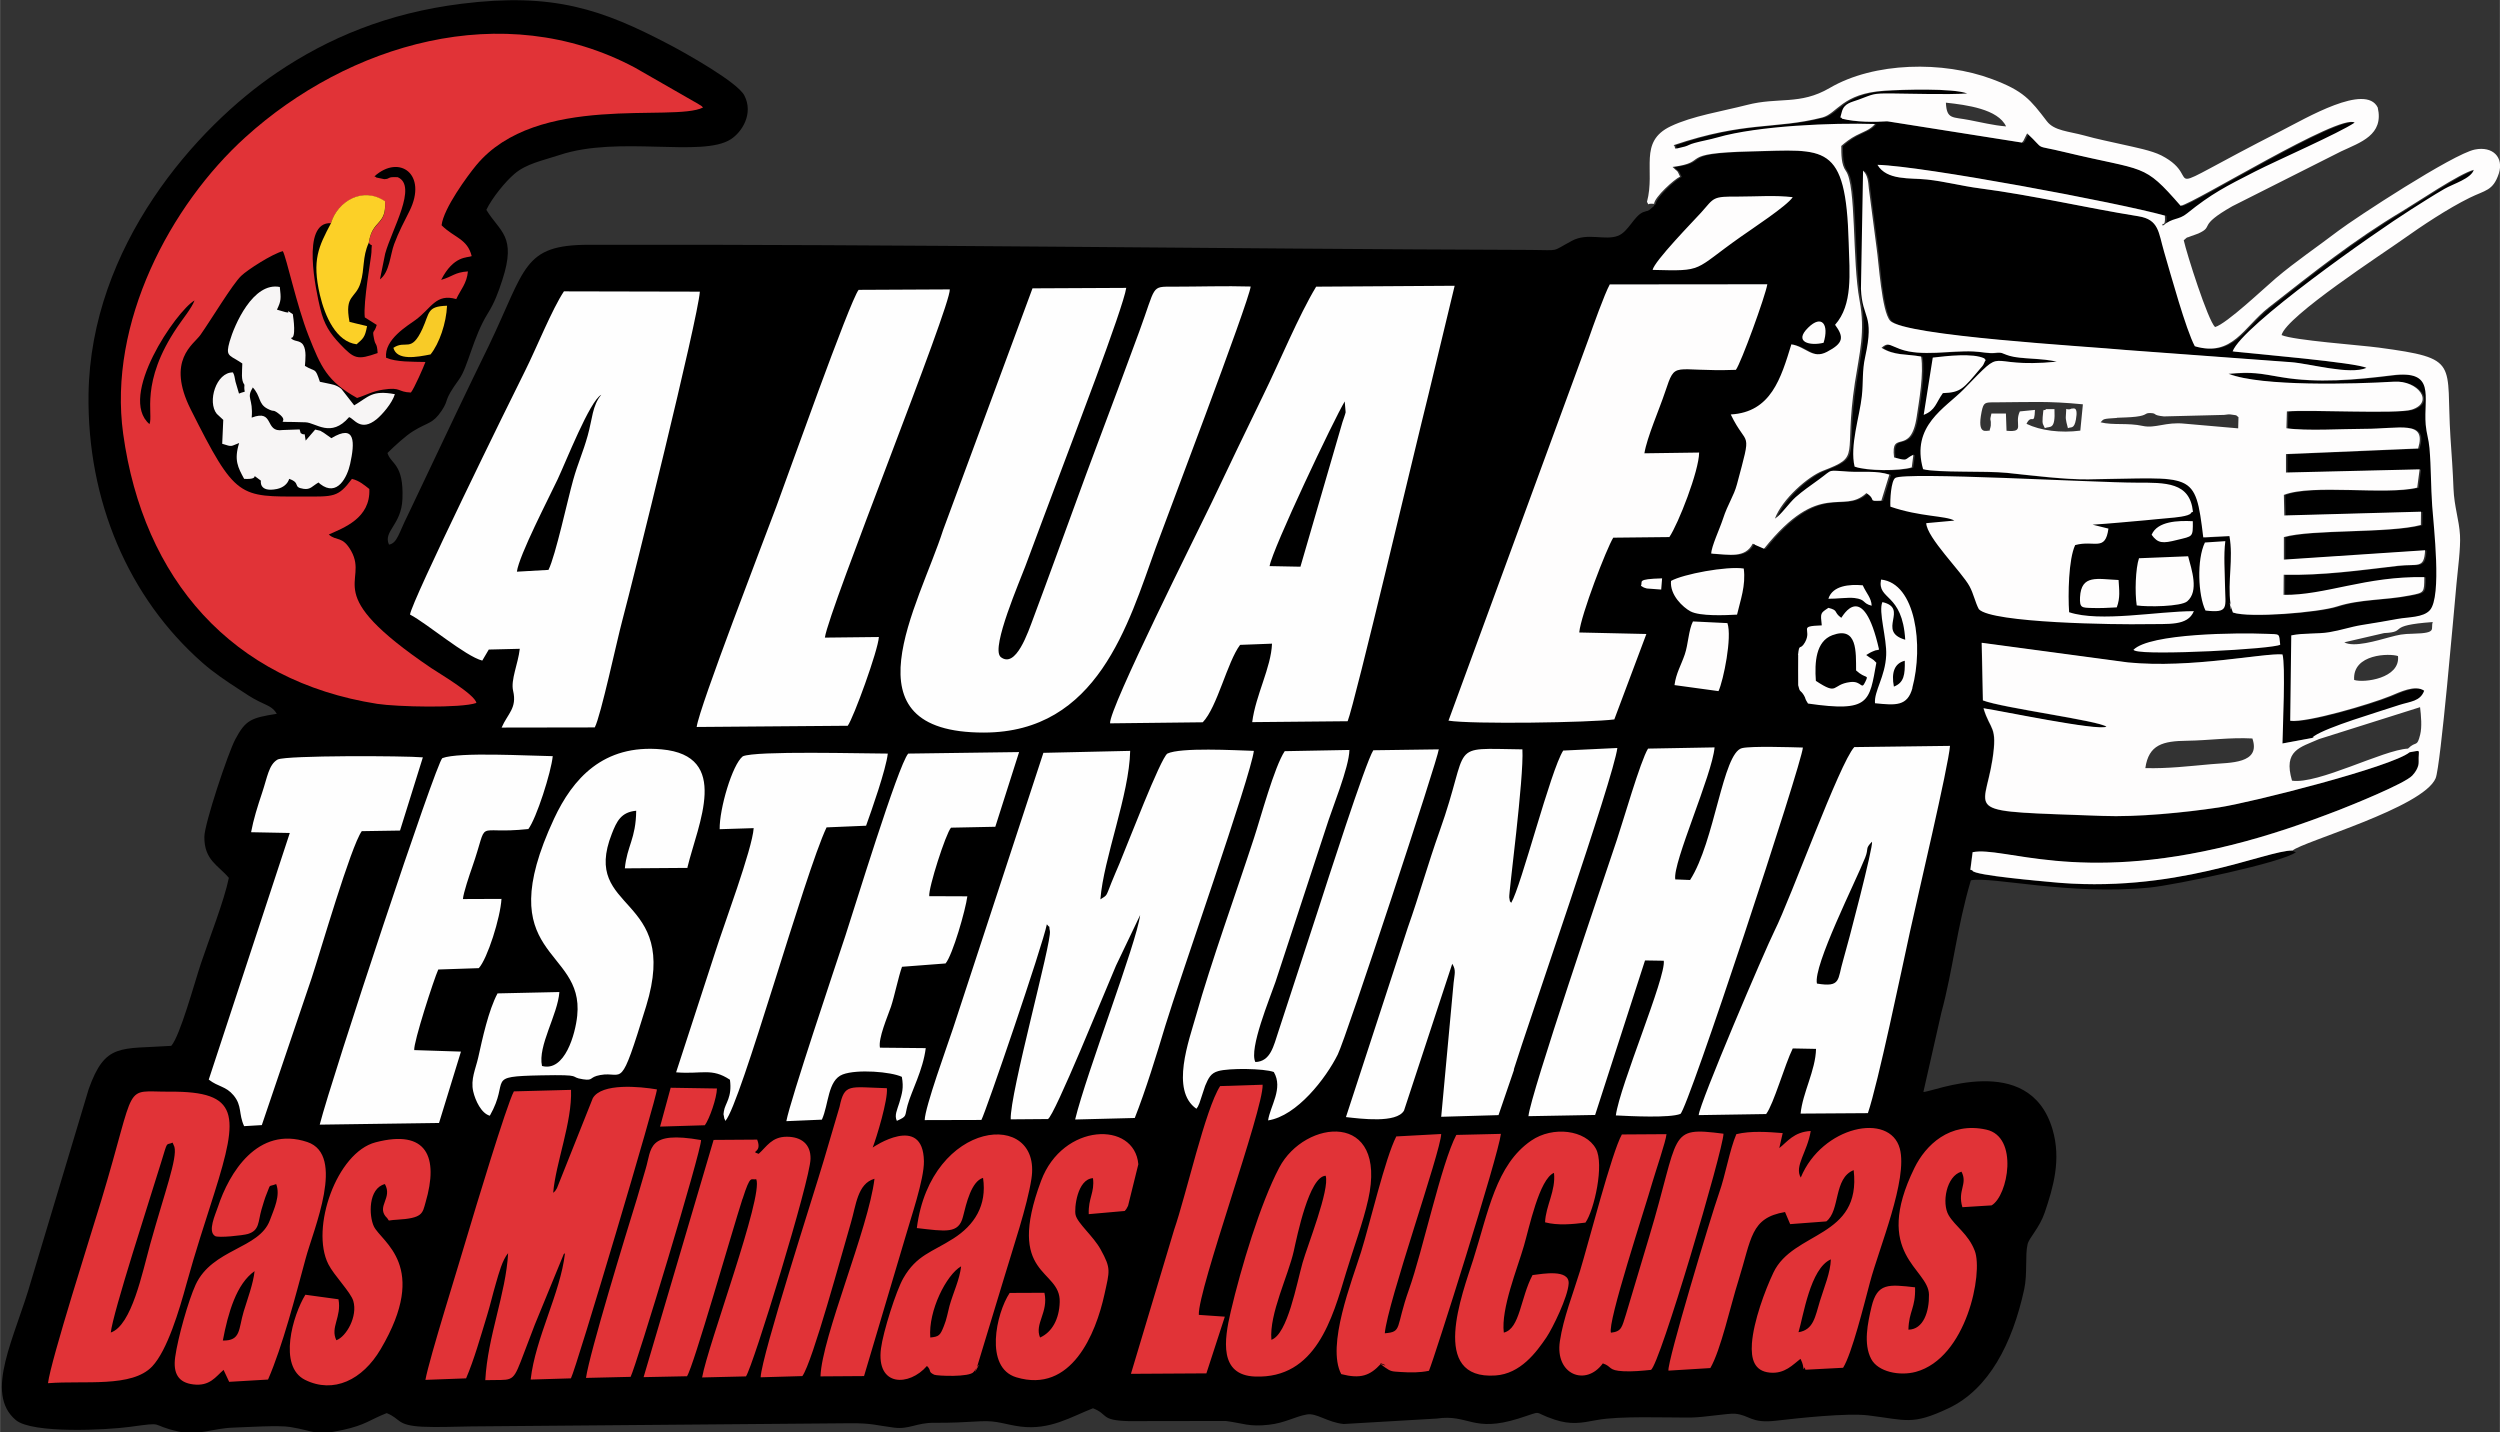 <?xml version="1.0" encoding="UTF-8"?>
<!DOCTYPE svg PUBLIC "-//W3C//DTD SVG 1.1//EN" "http://www.w3.org/Graphics/SVG/1.1/DTD/svg11.dtd">
<!-- Creator: CorelDRAW -->
<svg xmlns="http://www.w3.org/2000/svg" xml:space="preserve" width="66.107mm" height="37.879mm" version="1.1" style="shape-rendering:geometricPrecision; text-rendering:geometricPrecision; image-rendering:optimizeQuality; fill-rule:evenodd; clip-rule:evenodd"
viewBox="0 0 165.33 94.74"
 xmlns:xlink="http://www.w3.org/1999/xlink"
 xmlns:xodm="http://www.corel.com/coreldraw/odm/2003">
 <rect x="0" y="0" width="165.33" height="94.74" fill="#333333" stroke="none"/>
 <defs>
  <style type="text/css">
   <![CDATA[
    .fil0 {fill:black}
    .fil2 {fill:#E13337}
    .fil4 {fill:#F7F5F5}
    .fil6 {fill:#F8CB27}
    .fil5 {fill:#FCD027}
    .fil1 {fill:#FEFDFD}
    .fil3 {fill:#FEFEFE}
   ]]>
  </style>
 </defs>
 <g id="Camada_x0020_1">
  <g id="_2051129843984">
   <path class="fil0" d="M151.73 56.33l-0.13 -0.07c-1.75,-0.04 -7.81,2.93 -16.13,2.07 -0.27,-0.03 -4.89,-0.42 -5.03,-0.73 -0.03,-0.06 -0.09,-0.04 -0.15,-0.07l0.15 -1.16c2.03,-0.41 6.87,2.08 17.09,-0.47 2.58,-0.65 4.97,-1.49 7.14,-2.32 0.77,-0.3 4.35,-1.74 4.85,-2.28 0.19,-0.21 0.43,-0.56 0.42,-0.89 -0.03,-0.89 0.23,-0.78 -0.6,-0.65 -1.14,0.95 -10.38,3.3 -12.62,3.65 -2.26,0.35 -5.39,0.65 -7.7,0.56 -9.51,-0.35 -7.84,-0.06 -7.27,-3.72 0.35,-2.27 -0.14,-1.9 -0.59,-3.4 1.21,0.18 7.55,1.51 8.13,1.22 -0.48,-0.4 -6.89,-1.24 -8.17,-1.74l-0.08 -3.81 9.68 1.3c4.18,0.41 8.94,-0.63 10.21,-0.53 0.21,0.65 0.02,4.86 -0,5.89l2.1 -0.39c0.04,-0.03 0.09,-0.07 0.11,-0.09 0.92,-0.61 4.08,-1.54 5.64,-2.06 0.72,-0.24 1.39,-0.23 1.64,-0.94 -0.6,-0.41 -1.62,0.1 -2.24,0.35 -1.34,0.54 -5.48,1.77 -6.62,1.64l0.07 -5.65c0.81,-0.17 1.73,-0.08 2.51,-0.21 0.83,-0.14 1.38,-0.35 2.18,-0.48 0.86,-0.14 1.56,-0.26 2.35,-0.4 0.7,-0.13 1.69,-0.07 2.13,-0.58 0.81,-0.91 0.25,-5.57 0.15,-6.89 -0.09,-1.26 -0.07,-2.58 -0.18,-3.83 -0.05,-0.59 -0.2,-0.96 -0.25,-1.55 -0.15,-1.86 0.7,-3.63 -2.22,-3.26 -2.43,0.31 -4.94,0.54 -7.35,0.12 -1.46,-0.25 -1.88,-0.36 -3.47,-0.22 2.14,0.85 8.3,0.68 10.96,0.52 1.55,-0.09 2.68,1.36 1.16,1.85 -0.95,0.3 -6.88,-0.02 -8.26,0.12l-0.03 1.11c1.29,0.2 3.73,0.05 5.15,0.04 2.36,-0.01 4.15,-0.61 3.56,1.3l-8.74 0.37 0 1.22 8.84 -0.21 -0.16 1.21c-2.11,0.51 -6.96,-0.25 -8.82,0.48l0.03 1.36 9.04 -0.25 -0.01 0.88c-2.11,0.56 -7.21,0.27 -9.06,0.8l0 1.49 9.34 -0.62c-0.06,1.26 -0.46,0.88 -1.8,1.03 -2.55,0.29 -4.97,0.64 -7.55,0.59l-0.01 1.33c2.76,0.05 5.44,-1.24 9.31,-1.17 -0.01,1.04 0.01,1.02 -0.97,1.21 -1.67,0.32 -3.27,0.23 -4.81,0.73 -1.23,0.4 -5.81,0.77 -6.88,0.4l-0.1 -0.28c-0.27,-1.15 0.09,0.87 -0.06,-0.3 -0.19,-1.48 0.2,-2.98 -0.07,-4.48l-1.73 0.09c-0.55,-4.47 -0.61,-3.93 -7.62,-3.84 -1.52,0.02 -3.77,-0.25 -5.38,-0.43 -1.34,-0.14 -4.59,-0 -5.53,-0.24 -0.81,-2.88 1.48,-4.04 2.67,-5.27 3,-3.09 1.13,-1.36 6.17,-1.84 -0.94,-0.24 -2.38,-0.17 -3.1,-0.38 -0.58,-0.17 -0.46,-0.26 -0.99,-0.2 -0.41,0.05 -0.84,-0.07 -1.44,-0.1 -1.48,-0.07 -3.45,0.36 -4.85,-0.16 -0.75,-0.28 -0.79,-0.45 -1.21,-0.08 0.83,0.52 1.64,0.39 2.62,0.58 0.18,1.13 -0.13,2.91 -0.29,3.97 -0.4,2.69 -1.75,0.78 -1.5,2.7 0.99,0.28 0.64,0.12 1.28,-0.18l-0.11 0.84c-0.81,0.25 -2.97,0.25 -3.78,-0.05 -0.33,-1.38 0.34,-3.33 0.48,-4.67 0.1,-0.92 0.01,-1.65 0.22,-2.59 0.64,-2.88 -0.2,-2.47 -0.28,-4.5l0.14 -7.82c0.31,0.31 0.33,0.72 0.38,1.17l0.51 3.91c0.15,0.99 0.33,4.24 0.9,4.85 0.94,1.02 13.01,1.7 15.65,1.94l10.85 0.8c1.25,0.09 3.88,0.87 5,0.38 -0.62,-0.36 -7.47,-0.94 -8.85,-1.09 0.62,-1.7 9.39,-7.87 11.81,-9.39 0.78,-0.49 1.36,-0.88 2.2,-1.36 0.57,-0.33 1.77,-0.68 1.94,-1.26 -0.95,0.25 -3.75,2.15 -4.72,2.73 -3.22,1.92 -5.91,4.07 -8.85,6.38 -1.66,1.3 -2.38,3.28 -4.88,2.56 -0.58,-1.1 -1.58,-4.74 -2.02,-6.24 -0.38,-1.3 -0.33,-2.14 -1.71,-2.36 -3.61,-0.58 -6.87,-1.37 -10.52,-1.85 -1.16,-0.15 -2.27,-0.45 -3.46,-0.58 -1.12,-0.12 -2.65,0.08 -3.27,-0.97 2.97,0.08 15.93,2.5 19.01,3.36 0.07,0.91 -0.24,0.32 -0.14,0.67 0.68,-0.56 1.03,-0.35 1.61,-0.82 1.62,-1.3 2.57,-1.78 4.5,-2.77 1.43,-0.73 5.57,-2.54 6.58,-3.23 -0.95,-0.66 -10.63,5.35 -11.51,5.5 -2.5,-2.87 -2.27,-2.25 -7.71,-3.56 -2.14,-0.51 -1.15,-0.03 -2.44,-1.23l-0.15 0.3c-0.15,0.27 -0.03,0.1 -0.19,0.31l-8.92 -1.41c-0.83,0.06 -2.07,0.06 -2.98,-0.17 -0.07,-0.21 -0.19,0.17 -0.01,-0.47 0.16,-0.56 0.61,-0.6 1.1,-0.79 1,-0.37 0.9,-0.42 2.18,-0.41 1.46,0.01 3.62,0.1 5.01,0 -0.96,-0.36 -4.25,-0.26 -5.48,-0.18 -2.81,0.19 -3.11,1.52 -4.11,1.77 -3.15,0.8 -5.07,0.22 -9.83,1.83 0.24,0.19 -0.24,0.35 0.75,0.09 0.22,-0.06 0.3,-0.14 0.65,-0.24 0.51,-0.14 0.97,-0.21 1.49,-0.36 2.7,-0.78 7.64,-0.97 10.43,-0.89 -0.32,0.38 -0.79,0.52 -1.25,0.76 -0.37,0.19 -0.72,0.46 -0.98,0.69 0,0.54 -0,1.23 0.3,1.65 0.7,0.96 0.41,5.91 0.91,8.57 0.39,2.08 -0.01,3.48 -0.31,5.44 -0.77,5 0.47,4.82 -2.13,5.83 -0.96,0.37 -2.68,1.86 -3.16,3.16 0.38,-0.23 0.93,-1.04 1.37,-1.42 0.49,-0.43 0.92,-0.73 1.54,-1.17 0.99,-0.72 0.5,-0.6 1.97,-0.52 0.91,0.05 1.84,-0.09 2.69,0.2l-0.53 1.72c-0.98,0.06 -0.27,-0.02 -0.99,-0.5 -1.59,1.48 -3.04,-0.97 -6.77,3.68l-0.6 -0.26c-0.03,-0.07 -0.1,-0.05 -0.15,-0.07 -0.5,0.97 -1.53,0.73 -2.74,0.65 -0.01,-0.45 0.57,-1.66 0.77,-2.28 0.34,-1.05 0.72,-1.51 0.93,-2.3 1.01,-3.82 0.7,-2.31 -0.41,-4.62 2.67,-0.15 3.32,-2.4 4.01,-4.64 1,0.17 1.39,1 2.35,0.5 1.09,-0.57 1.15,-0.96 0.54,-1.79 1.19,-1.33 0.96,-3.38 0.9,-5.42 -0.18,-6.68 -1.58,-6.16 -6.44,-6.05 -5.09,0.12 -2.64,0.69 -5.21,1.03 0.36,0.37 0.26,0.11 0.5,0.64 -0.37,0.16 -1.69,1.36 -1.72,1.8 -0.05,0.05 -0.1,0.05 -0.13,0.14l-0.27 0.23c-0.29,0.17 0.08,-0.02 -0.45,0.17 -0.59,0.26 -0.95,1.27 -1.63,1.55 -0.87,0.35 -2.02,-0.23 -3.07,0.34 -1.42,0.76 -0.72,0.61 -2.73,0.6 -20.8,-0.07 -41.49,-0.38 -62.3,-0.34 -4.35,0.01 -4.13,1.52 -6.59,6.66 -0.71,1.47 -1.44,2.94 -2.15,4.45l-3.21 6.76c-0.6,1.19 -0.7,1.87 -1.25,1.96 -0.4,-0.89 0.82,-1.29 0.89,-3.01 0.1,-2.36 -0.77,-2.3 -0.99,-3.05 0.48,-0.47 1.2,-1.14 1.71,-1.45 0.95,-0.59 1.28,-0.46 1.87,-1.34 0.55,-0.83 0.05,-0.55 1.15,-2.07 0.59,-0.8 0.93,-2.8 1.9,-4.36 0.45,-0.72 0.69,-1.37 0.97,-2.23 0.95,-2.92 -0.17,-3.16 -1.06,-4.63 0.39,-0.81 1.26,-1.87 1.86,-2.38 0.78,-0.67 1.83,-0.87 2.99,-1.25 3.91,-1.3 9.43,0.19 11.32,-1.04 0.73,-0.47 1.52,-1.69 0.89,-2.9 -0.46,-0.88 -3.86,-2.78 -4.94,-3.35 -4.45,-2.34 -7.69,-3.47 -13.76,-2.71 -4.89,0.61 -8.81,2.26 -12.19,4.54 -5.37,3.62 -12.34,11.5 -12.48,21.28 -0.1,7.05 2.65,13.47 7.53,17.76 0.72,0.64 1.57,1.21 2.45,1.78 0.41,0.27 0.79,0.53 1.27,0.77 0.57,0.29 0.93,0.36 1.2,0.83 -1.71,0.27 -2.06,0.41 -2.74,1.68 -0.47,0.87 -2.05,5.6 -2.05,6.46 -0.01,1.55 0.93,1.88 1.62,2.71 -0.3,1.49 -1.32,4.08 -1.85,5.67 -0.42,1.26 -1.38,4.8 -1.96,5.44 -3.38,0.23 -4.36,-0.22 -5.46,2.86l-3.8 12.66c-1.06,3.75 -3.15,7.43 -1.02,9.23 1.08,0.91 6.01,0.66 7.54,0.45 2.48,-0.34 1.18,-0.15 3.22,0.31 1.3,0.29 2.23,-0.21 3.6,-0.26 0.94,-0.03 3.03,-0.17 3.8,-0.04 1.64,0.27 1.6,0.6 3.44,0.2 1.56,-0.34 1.8,-0.68 2.93,-1.12 0.95,0.38 0.63,0.81 2.36,0.9 1.03,0.05 2.18,-0.01 3.22,-0.02l25.05 -0.21c1.47,-0.01 1.74,0.14 2.92,0.29 1,0.13 1.5,-0.33 2.66,-0.32 1.11,0.01 2,-0.04 3.07,-0.1 1.11,-0.06 1.62,0.22 2.64,0.35 1.96,0.25 3.37,-0.66 4.79,-1.21 1.04,0.4 0.45,0.8 2.36,0.85l6.42 -0.01c1.16,0.15 1.53,0.4 2.85,0.25 1.08,-0.12 1.72,-0.54 2.51,-0.68 0.64,-0.12 1.36,0.52 2.44,0.63l6.16 -0.36c2.11,-0.31 2.37,0.95 5.4,-0 1.78,-0.56 0.81,-0.45 2.39,0.07 1.06,0.35 1.74,0.23 2.78,0.03 1.55,-0.29 4.55,-0.15 6.3,-0.17 0.8,-0.01 2.45,-0.29 2.85,-0.25 0.99,0.09 1.04,0.66 2.73,0.46 1.46,-0.17 4.67,-0.52 6.08,-0.35 2.54,0.31 2.89,0.67 5.31,-0.47 2.67,-1.26 4.23,-4.28 5.01,-7.88 0.22,-1.02 0.05,-2.25 0.22,-2.96 0.1,-0.45 0.78,-1.06 1.14,-2.12 0.56,-1.66 1.1,-3.49 0.51,-5.49 -1.54,-5.21 -7.97,-2.44 -8.54,-2.47l1.19 -5.25c0.78,-2.89 1.01,-5.56 1.95,-8.75 1.44,-0.26 6.49,1.01 11.84,0.48 1.68,-0.17 8.81,-1.66 9.66,-2.34z"/>
   <path class="fil1" d="M155.69 44.97c-0.12,-1.74 2.36,-1.77 2.9,-1.58 0.16,1.48 -2.25,1.79 -2.9,1.58zm-18.93 -16.65c0.2,-0.11 0.41,0.09 0.53,-0.58 0.17,-0.96 -0.23,-0.68 -0.28,-0.72 -0.47,0.22 -0.32,-0.34 -0.39,0.54 -0.02,0.19 0.1,0.61 0.14,0.76zm-26.9 10.68l0.06 -0.75c-1.75,0.05 -1.25,0.21 -1.4,0.49 0.17,0.1 0.11,0.1 0.39,0.18l0.94 0.07zm25.38 -10.69c0.34,-0.14 0.7,0.16 0.63,-1.25l-0.56 -0c-0.15,0.22 -0.16,-0.27 -0.22,0.53 -0.04,0.51 0.04,0.46 0.14,0.72zm-14.64 -5.64c0.38,-1.22 -0.12,-1.89 -1.02,-1 -0.99,0.97 0.14,1.22 1.02,1zm0.32 16.93c0.52,0.01 1.27,-0.1 1.72,-0.05 0.79,0.1 0.5,0.35 1.14,0.51 -0.02,-0.52 -0.34,-0.8 -0.59,-1.35 -0.89,-0.08 -1.99,0.02 -2.27,0.88zm21.37 -4.24c0.42,0.59 0.74,0.59 1.69,0.35 1.05,-0.26 1.05,-0.16 1.04,-1.24 -0.98,-0.05 -2.34,0 -2.72,0.89zm-2.17 3c-1.42,-0.06 -2.48,-0.39 -2.56,1.14 -0.03,0.71 0.11,0.69 0.79,0.71 0.48,0.02 1.15,-0.01 1.64,-0.04 0.24,-0.64 0.16,-1.13 0.12,-1.81zm5.7 -2.48c-0.55,1.13 -0.45,3.51 0.04,4.5 1.58,0.18 1.31,-0.2 1.29,-1.63 -0.01,-0.93 -0.1,-2.02 0.02,-2.96l-1.35 0.09zm-18.6 -8.44c0.79,-0.31 0.8,-0.79 1.27,-1.44 1.2,-0.04 1.36,-0.3 2.47,-1.62 0.11,-0.13 0.19,-0.19 0.26,-0.37 0.15,-0.37 0.15,-0.07 0.01,-0.31 -0.76,-0.36 -2.46,-0.16 -3.41,-0.05l-0.6 3.79zm13.87 15.54c0.03,0.03 0.09,0.05 0.12,0.06 0.89,0.32 9.11,-0.11 9.59,-0.4 -0.08,-0.79 0.01,-0.68 -0.89,-0.72 -1.88,-0.08 -7.75,-0.04 -8.82,1.06zm0.22 -2.94c0.71,0.11 2.93,0.08 3.34,-0.27 0.79,-0.67 0.29,-2.1 0.06,-2.98l-3.25 0.13c-0.23,0.68 -0.28,2.26 -0.15,3.12zm-26.43 0.6c0.21,-0.92 0.59,-1.91 0.44,-3.04 -1.14,-0.17 -4.01,0.37 -4.81,0.82 -0.09,0.94 0.8,1.75 1.28,2.01 0.63,0.34 2.32,0.26 3.08,0.22zm-1.23 5.07c0.33,-0.71 0.91,-3.58 0.59,-4.5l-2.28 -0.11c-0.29,0.57 -0.31,1.51 -0.54,2.18 -0.24,0.71 -0.58,1.25 -0.68,2.03l2.92 0.4zm11.6 -0.3c-0.18,-0.93 0.04,-1.54 0.72,-1.71 0.02,0.92 -0.05,1.45 -0.72,1.71zm1.22 0.08c0.75,-2.78 0.23,-6.92 -2.07,-7.16 -0.26,1.39 1.41,0.84 1.6,3.98 -1.93,-0.56 0.29,-2.07 -1.51,-2.49 -0.28,0.62 0.3,2.39 0.25,3.51 -0.06,1.42 -0.81,2.38 -0.74,3.18 1.38,0.14 2.15,0.21 2.48,-1.02zm-3.72 -1.15c0.65,0.6 0.86,0.23 0.61,0.75 -0.28,0.6 -0.21,-0.08 -1,0.02 -1.27,0.16 -0.74,0.93 -2.27,-0.08 -0.09,-1.24 0,-2.61 1.09,-3.02 1.67,-0.62 1.56,1.13 1.57,2.32zm-3.83 -1.02c-0.01,0.1 -0,1.97 0,2 0.12,0.52 0.13,0.27 0.37,0.65 0.17,0.28 0.02,0.16 0.28,0.56 4.1,0.59 4.05,-0.11 4.52,-2.7 -0.29,-0.32 -0.29,-0.21 -0.67,-0.51l0.25 -0.15c0.04,-0.02 0.09,-0.05 0.12,-0.06 0.04,-0.02 0.09,-0.04 0.12,-0.05 0.24,-0.1 0.11,-0.02 0.36,-0.1 -1.07,-4.76 -2.43,-2.15 -2.5,-2.1 -0.54,-0.39 -0.15,-0.48 -0.85,-0.66 -0.54,0.36 -0.53,0.33 -0.44,1.16 -1.63,0.06 -0.61,0.22 -1.11,1.12 -0.34,0.59 -0.37,-0.01 -0.46,0.84zm-9.63 -25.47c3.46,0.09 2.64,0.06 5.82,-2.18 0.73,-0.52 3.07,-2.05 3.45,-2.63 -1.17,-0.14 -2.38,-0.04 -3.55,-0.04 -1.8,-0.01 -1.61,0.05 -2.52,1.07 -0.45,0.5 -3.11,3.22 -3.2,3.79zm34.17 16.41c0.29,-0.02 1.35,-0.11 1.44,-0.33 0.02,-0.06 0.09,-0.05 0.13,-0.08 -0.2,-1.97 -1.78,-1.93 -3.78,-1.93 -2.65,0 -15.31,-0.73 -15.91,-0.31 -0.28,0.2 -0.35,1.46 -0.32,1.9 1.97,0.68 3.66,0.59 4.23,0.92l-1.86 0.17c0.03,0.95 2.35,3.23 2.86,4.17 0.27,0.49 0.38,1.08 0.62,1.52 0.84,0.92 9.13,1.03 11.06,0.99 1.49,-0.03 2.75,0.14 3.16,-0.86 -2.4,-0 -6.2,0.75 -8.25,0.07 -0.08,-1.14 -0.04,-3.51 0.4,-4.44 1.28,-0.35 1.99,0.46 2.2,-1.09l-1.05 -0.26c1.13,-0.07 2.34,-0.19 3.5,-0.29 0.5,-0.04 1.03,-0.11 1.59,-0.15zm-1.58 16.54c0.22,-1.56 1.17,-1.79 2.75,-1.81 1.48,-0.02 2.82,-0.23 4.33,-0.15 0.58,1.69 -1.5,1.59 -2.72,1.7 -1.46,0.13 -2.88,0.3 -4.36,0.26zm17.37 -1.29c-1.63,0.08 -5.96,2.38 -7.67,2.12 -0.59,-2.02 0.53,-2.19 1.79,-2.75l6.68 -2.11c0.07,0.58 0.13,1.31 0.01,1.8 -0.22,0.9 -0.25,0.39 -0.81,0.94zm-6.2 -0.73l-2.1 0.39c0.02,-1.03 0.21,-5.24 0,-5.89 -1.27,-0.1 -6.03,0.94 -10.21,0.53l-9.68 -1.3 0.08 3.81c1.28,0.5 7.69,1.34 8.17,1.74 -0.58,0.29 -6.92,-1.04 -8.13,-1.22 0.45,1.5 0.94,1.13 0.59,3.4 -0.57,3.66 -2.24,3.37 7.27,3.72 2.31,0.09 5.44,-0.22 7.7,-0.56 2.24,-0.34 11.48,-2.7 12.62,-3.65 0.83,-0.13 0.57,-0.24 0.6,0.65 0.01,0.33 -0.22,0.68 -0.42,0.89 -0.5,0.54 -4.08,1.98 -4.85,2.28 -2.17,0.84 -4.56,1.68 -7.14,2.32 -10.22,2.55 -15.05,0.06 -17.09,0.47l-0.15 1.16c0.05,0.03 0.12,0.01 0.15,0.07 0.13,0.31 4.76,0.7 5.03,0.73 8.32,0.86 14.39,-2.1 16.13,-2.07 0.64,-0.58 8.64,-2.83 9.46,-4.78 0.33,-0.79 1.22,-11.17 1.38,-12.88 0.08,-0.9 0.28,-2.33 0.23,-3.2 -0.06,-1.02 -0.38,-1.87 -0.43,-3.08 -0.04,-1.12 -0.12,-2.21 -0.2,-3.38 -0.32,-4.99 0.7,-5.21 -4.73,-5.94 -1.26,-0.17 -5.65,-0.48 -6.44,-0.83 0.31,-1.25 6.8,-5.45 8.05,-6.35 1.21,-0.86 2.93,-2.01 4.39,-2.73 1.03,-0.51 1.55,-0.45 1.93,-1.61 0.34,-1.07 -0.41,-1.82 -1.59,-1.58 -1.44,0.29 -7.94,4.55 -9.02,5.37 -1.43,1.09 -2.83,2.03 -4.14,3.14 -0.8,0.68 -3.25,3.01 -4.02,3.23 -0.48,-0.46 -1.87,-4.84 -2.07,-5.74 0.38,-0.32 0.04,-0.08 0.5,-0.28 0.07,-0.03 0.39,-0.13 0.47,-0.17 1.09,-0.5 -0.13,-0.45 2.24,-1.8l7.2 -3.63c1.28,-0.6 2.84,-1.08 2.42,-2.9 -0.8,-1.63 -4.75,0.71 -6.36,1.53 -9.17,4.68 -4.8,3.26 -7.95,1.64 -0.65,-0.33 -1.76,-0.54 -2.5,-0.71 -0.87,-0.2 -1.75,-0.37 -2.6,-0.61 -1.03,-0.28 -1.99,-0.31 -2.47,-0.94 -1.1,-1.44 -1.54,-2.01 -3.63,-2.79 -3.23,-1.21 -7.79,-1.14 -10.74,0.59 -1.97,1.15 -3.39,0.58 -5.47,1.12 -1.63,0.42 -3.62,0.73 -5.04,1.41 -2.16,1.03 -1,2.88 -1.57,5 0.21,0.33 -0.15,0.07 0.47,0.13 0.03,-0.45 1.35,-1.64 1.72,-1.8 -0.24,-0.52 -0.14,-0.27 -0.5,-0.64 2.57,-0.34 0.13,-0.91 5.21,-1.03 4.87,-0.11 6.26,-0.64 6.44,6.05 0.06,2.04 0.28,4.09 -0.9,5.42 0.61,0.83 0.55,1.22 -0.54,1.79 -0.96,0.5 -1.35,-0.32 -2.35,-0.5 -0.69,2.24 -1.34,4.49 -4.01,4.64 1.11,2.3 1.43,0.8 0.41,4.62 -0.21,0.79 -0.59,1.26 -0.93,2.3 -0.2,0.62 -0.77,1.83 -0.77,2.28 1.21,0.07 2.24,0.32 2.74,-0.65 0.05,0.02 0.12,0.01 0.15,0.07l0.6 0.26c3.73,-4.66 5.19,-2.2 6.77,-3.68 0.72,0.47 0.01,0.55 0.99,0.5l0.53 -1.72c-0.86,-0.28 -1.78,-0.15 -2.69,-0.2 -1.47,-0.08 -0.98,-0.2 -1.97,0.52 -0.62,0.45 -1.05,0.74 -1.54,1.17 -0.43,0.38 -0.99,1.2 -1.37,1.42 0.48,-1.3 2.2,-2.79 3.16,-3.16 2.6,-1 1.37,-0.83 2.13,-5.83 0.3,-1.96 0.7,-3.36 0.31,-5.44 -0.5,-2.66 -0.21,-7.61 -0.91,-8.57 -0.31,-0.42 -0.3,-1.11 -0.3,-1.65 0.26,-0.23 0.61,-0.5 0.98,-0.69 0.46,-0.24 0.93,-0.37 1.25,-0.76 -2.79,-0.09 -7.73,0.11 -10.43,0.89 -0.52,0.15 -0.98,0.22 -1.49,0.36 -0.35,0.09 -0.43,0.18 -0.65,0.24 -0.99,0.26 -0.5,0.1 -0.75,-0.09 4.76,-1.61 6.69,-1.03 9.83,-1.83 1,-0.26 1.3,-1.59 4.11,-1.77 1.23,-0.08 4.52,-0.18 5.48,0.18 -1.39,0.09 -3.54,0.01 -5.01,-0 -1.28,-0.01 -1.17,0.04 -2.18,0.41 -0.49,0.18 -0.94,0.23 -1.1,0.79 -0.18,0.64 -0.06,0.27 0.01,0.47 0.91,0.23 2.15,0.23 2.98,0.17l8.92 1.41c0.16,-0.2 0.04,-0.03 0.19,-0.31l0.15 -0.3c1.29,1.2 0.31,0.71 2.44,1.23 5.44,1.31 5.21,0.69 7.71,3.56 0.89,-0.15 10.56,-6.15 11.51,-5.5 -1.02,0.69 -5.15,2.5 -6.58,3.23 -1.94,0.99 -2.89,1.47 -4.5,2.77 -0.58,0.47 -0.93,0.25 -1.61,0.82 -0.11,-0.34 0.2,0.24 0.14,-0.67 -3.08,-0.86 -16.04,-3.29 -19.01,-3.36 0.62,1.05 2.15,0.85 3.27,0.97 1.19,0.13 2.3,0.43 3.46,0.58 3.65,0.48 6.91,1.27 10.52,1.85 1.38,0.22 1.33,1.07 1.71,2.36 0.44,1.5 1.44,5.14 2.03,6.24 2.5,0.72 3.22,-1.26 4.88,-2.56 2.95,-2.31 5.63,-4.46 8.85,-6.38 0.97,-0.58 3.77,-2.48 4.72,-2.73 -0.17,0.58 -1.37,0.93 -1.94,1.26 -0.83,0.48 -1.42,0.87 -2.2,1.36 -2.42,1.53 -11.19,7.69 -11.81,9.39 1.37,0.15 8.23,0.74 8.85,1.09 -1.11,0.48 -3.75,-0.29 -5,-0.38l-10.85 -0.8c-2.64,-0.25 -14.7,-0.93 -15.65,-1.94 -0.56,-0.61 -0.75,-3.87 -0.9,-4.85l-0.51 -3.91c-0.04,-0.45 -0.07,-0.86 -0.38,-1.17l-0.14 7.82c0.08,2.03 0.91,1.62 0.28,4.5 -0.21,0.94 -0.12,1.67 -0.22,2.59 -0.14,1.33 -0.81,3.29 -0.48,4.67 0.81,0.29 2.97,0.3 3.78,0.05l0.11 -0.84c-0.64,0.3 -0.29,0.46 -1.28,0.18 -0.24,-1.92 1.1,-0.01 1.5,-2.7 0.16,-1.06 0.47,-2.84 0.29,-3.97 -0.97,-0.18 -1.78,-0.05 -2.62,-0.58 0.43,-0.37 0.46,-0.2 1.21,0.08 1.4,0.52 3.37,0.09 4.85,0.16 0.6,0.03 1.03,0.15 1.44,0.1 0.53,-0.06 0.41,0.03 0.99,0.2 0.72,0.21 2.16,0.14 3.1,0.38 -5.04,0.48 -3.17,-1.24 -6.17,1.84 -1.19,1.22 -3.49,2.39 -2.67,5.27 0.94,0.24 4.19,0.1 5.53,0.24 1.62,0.17 3.86,0.45 5.38,0.43 7.01,-0.09 7.08,-0.63 7.62,3.84l1.73 -0.09c0.27,1.5 -0.13,2.99 0.07,4.48 0.15,1.18 -0.21,-0.85 0.06,0.3l0.1 0.28c1.07,0.37 5.65,-0 6.88,-0.4 1.54,-0.5 3.14,-0.4 4.81,-0.73 0.98,-0.19 0.96,-0.18 0.97,-1.21 -3.87,-0.08 -6.56,1.21 -9.31,1.17l0.01 -1.33c2.59,0.05 5.01,-0.29 7.55,-0.59 1.33,-0.15 1.74,0.23 1.8,-1.03l-9.34 0.62 -0 -1.49c1.85,-0.53 6.94,-0.24 9.06,-0.8l0.01 -0.88 -9.04 0.25 -0.03 -1.36c1.86,-0.74 6.72,0.03 8.82,-0.48l0.16 -1.21 -8.84 0.21 -0 -1.22 8.74 -0.37c0.58,-1.9 -1.2,-1.3 -3.56,-1.3 -1.41,0 -3.86,0.15 -5.15,-0.04l0.03 -1.11c1.38,-0.14 7.31,0.19 8.26,-0.12 1.52,-0.49 0.39,-1.94 -1.16,-1.85 -2.65,0.16 -8.82,0.33 -10.96,-0.52 1.59,-0.14 2.01,-0.03 3.47,0.22 2.41,0.41 4.93,0.18 7.35,-0.12 2.92,-0.37 2.07,1.4 2.22,3.26 0.05,0.59 0.2,0.96 0.25,1.55 0.11,1.26 0.09,2.57 0.18,3.83 0.09,1.32 0.65,5.98 -0.15,6.89 -0.44,0.5 -1.43,0.45 -2.13,0.58 -0.79,0.15 -1.49,0.26 -2.35,0.4 -0.8,0.13 -1.35,0.34 -2.18,0.48 -0.78,0.13 -1.7,0.04 -2.51,0.21l-0.07 5.65c1.14,0.13 5.29,-1.1 6.62,-1.64 0.62,-0.25 1.64,-0.77 2.24,-0.35 -0.26,0.71 -0.92,0.71 -1.64,0.94 -1.56,0.52 -4.72,1.44 -5.64,2.06 -0.03,0.02 -0.08,0.06 -0.11,0.09zm-57.27 -1.12c1.55,0.25 9.41,0.13 10.98,-0.08l2.12 -5.65 -4.44 -0.1c0.11,-1.16 1.81,-5.56 2.25,-6.27l3.71 -0.04c0.59,-0.87 1.96,-4.37 1.97,-5.59l-3.62 0.05c0.17,-1.06 0.99,-2.91 1.37,-4.06 0.72,-2.14 0.44,-1.31 4.68,-1.46 0.34,-0.45 1.95,-4.87 2.08,-5.66l-10.42 0.01c-0.34,0.61 -1.14,2.85 -1.39,3.57l-9.28 25.29zm59.26 -5.18l2.63 -0.61c1.64,-0.08 0.02,-0.5 3.22,-0.73 -0.17,0.46 0.35,0.73 -1.28,0.77 -0.76,0.02 -0.92,0.06 -1.6,0.24 -0.79,0.21 -2.35,0.69 -2.97,0.33zm-15.05 -14.85c0.37,-0.02 0.84,-0.02 1.26,-0.07 0.83,-0.1 0.53,-0.26 1,-0.24 0.42,0.02 0.07,0.14 0.86,0.22l3.98 -0.1c0.33,-0.03 0.25,-0.06 0.56,-0.01 0.38,0.06 0.16,0 0.39,0.16l-0.02 0.74 -3.55 -0.31c-1.23,-0.13 -1.93,0.33 -2.76,0.15 -1,-0.22 -1.96,-0.03 -2.79,-0.24 0.22,-0.22 0.09,-0.23 1.09,-0.29zm-8.39 0.85c-0.21,-0.03 -0.87,0.36 -0.55,-1.24 0.13,-0.64 0.22,-0.63 0.89,-0.63 2.39,-0.01 3.45,-0.1 5.81,0.13l-0.17 1.74c-1.29,0.17 -2.64,0 -3.56,-0.45 0.35,-0.72 0.52,0.2 0.56,-0.92l-1 0.1c-0.4,0.84 0.39,1.4 -0.88,1.28l-0.04 -1.14 -0.96 -0c-0.14,0.55 -0.02,0.34 -0.04,0.67 -0,0.04 -0,0.09 -0,0.12 -0,0.03 -0.01,0.09 -0.02,0.11l-0.06 0.21zm-2.91 -21.69c1.39,0.15 3.45,0.43 3.98,1.57 -0.87,-0.07 -1.67,-0.28 -2.43,-0.42 -1.11,-0.22 -1.5,-0.02 -1.55,-1.15z"/>
   <path class="fil2" d="M9.88 28.05c-2.12,-1.81 1.76,-7.47 2.98,-8.18 -0.18,0.5 -0.81,1.26 -1.14,1.76 -2.5,3.69 -1.56,5.78 -1.84,6.42zm14.51 -11.98c0.29,0.35 0.18,-0.16 0.17,0.62 -0,0.28 -0.56,3.31 -0.44,4.3l0.79 0.5c-0.18,0.63 -0.31,0.25 -0.18,0.91 0.1,0.52 0.19,0.21 0.24,0.95 -1.34,0.47 -1.54,0.4 -2.48,-0.59 -0.68,-0.72 -1.06,-1.29 -1.32,-2.37 -0.26,-1.1 -1.3,-5.74 0.72,-5.63 0.43,-1.43 2.09,-2.43 3.57,-1.43 0.1,1.66 -0.84,1.17 -1.08,2.75zm0.73 2.42l0.35 -1.72c0.44,-1.6 2.16,-4.47 0.83,-5.05 -0.76,-0.04 -0.44,0.11 -0.89,0.13l-0.53 -0.11c-0.02,-0.06 -0.09,-0.04 -0.12,-0.08 1.65,-1.48 3.52,-0.13 2.32,2.29 -0.36,0.72 -0.72,1.39 -1.02,2.2 -0.26,0.7 -0.3,1.86 -0.94,2.33zm4.08 -3.6c0.13,-1.11 1.72,-3.27 2.29,-3.96 4.01,-4.84 13.04,-2.83 15,-3.82 -0.17,-0.16 0.03,-0.01 -0.31,-0.23 -0.13,-0.09 -0.18,-0.1 -0.33,-0.19l-3.87 -2.22c-8.75,-4.66 -18.98,-1.52 -25.74,4.59 -4.99,4.51 -9.11,12.31 -8.1,19.63 1.33,9.62 7.18,16.35 16.8,17.86 1.3,0.2 5.55,0.3 6.56,-0.06 -0.09,-0.57 -2.57,-2.02 -2.99,-2.31 -7.47,-5.06 -4.09,-5.58 -5.29,-7.74 -0.58,-1.03 -0.98,-0.63 -1.48,-1.09 0.97,-0.44 2.77,-1.07 2.68,-3.01 -0.34,-0.26 -0.64,-0.54 -1.15,-0.67 -0.92,1.24 -1.21,1.17 -3.22,1.17 -4.26,-0 -4.46,0.17 -7.44,-5.76 -1.64,-3.27 0.19,-4.29 0.64,-4.93 0.73,-1.04 2.11,-3.34 2.69,-3.9 0.42,-0.41 2.08,-1.47 2.76,-1.64 0.24,0.42 0.91,3.58 1.7,5.59 0.82,2.07 1.22,3.01 3.21,4.12 0.62,-0.19 0.98,-0.44 1.72,-0.55 1.21,-0.19 0.94,0.16 1.84,0.19 0.22,-0.27 0.86,-1.73 0.96,-2.02 -0.87,-0.02 -1.93,0.01 -2.6,-0.28 -0.14,-1.22 1.45,-2.13 1.96,-2.51 1.04,-0.77 1.33,-1.76 2.68,-1.37 0.29,-0.63 0.7,-1.03 0.77,-1.83 -0.89,0.06 -1,0.34 -1.77,0.56 0.83,-1.62 1.73,-1.45 2.02,-1.57 -0.28,-1.15 -1.15,-1.21 -1.98,-2.03z"/>
   <path class="fil3" d="M83.96 37.44c0.2,-1.16 4.27,-9.74 4.97,-10.89l0.06 0.72c-0.04,0.18 -0.16,0.49 -0.21,0.65l-2.78 9.56 -2.05 -0.04zm-26.69 17.18c0.36,-1 1.32,-3.72 1.44,-4.78 -1.57,-0 -8.76,-0.2 -9.59,0.18 -0.7,0.55 -1.55,3.48 -1.53,4.82l2.25 -0.07c-0.09,1.38 -1.99,6.45 -2.53,8.16l-2.6 7.99c1.71,0.14 2.34,-0.32 3.56,0.49 0.16,1.18 -0.32,1.55 -0.4,2.08 -0.05,0.34 -0.01,0.17 0.01,0.39 0,0.03 0.03,0.15 0.04,0.13 0,-0.02 0.02,0.09 0.05,0.12 1.01,-1.11 5.24,-16.36 6.69,-19.41l2.61 -0.11zm-29.3 -4.53c-1.21,-0.11 -9.01,-0.14 -9.61,0.14 -0.59,0.33 -0.68,1.16 -1.03,2.2 -0.3,0.9 -0.57,1.75 -0.73,2.61l2.56 0.05 -5.36 16.31c0.64,0.5 1.12,0.42 1.64,1.04 0.58,0.7 0.32,1.22 0.7,2.04l1.17 -0.07 3.29 -9.71c0.59,-1.79 2.6,-8.73 3.32,-9.73l2.53 -0.04 1.51 -4.84zm39.42 -0.35l-7.33 0.1c-0.67,0.78 -3.59,10.34 -4.16,12.06 -0.67,2.03 -3.64,10.86 -3.9,12.25l2.35 -0.1c0.46,-1.01 0.38,-2.61 1.38,-2.99 0.95,-0.36 3.2,-0.18 3.91,0.16 0.13,0.74 0.02,1.07 -0.17,1.72 -0.14,0.46 -0.34,0.83 -0.16,1.19 0.7,-0.32 0.5,-0.27 0.71,-1.04 0.26,-0.94 1.02,-2.32 1.2,-3.77l-3.03 -0.03c-0.12,-0.62 0.5,-2.04 0.73,-2.71 0.23,-0.69 0.5,-2.01 0.73,-2.64l2.88 -0.22c0.47,-0.56 1.33,-3.56 1.44,-4.44l-2.52 -0.01c-0.06,-0.54 1.09,-4.13 1.44,-4.53l2.93 -0.06 1.57 -4.93zm-32.46 5.1c0.54,-0.7 1.52,-3.78 1.62,-4.83 -1.59,-0.02 -6.19,-0.29 -7.3,0.13 -0.41,0.28 -7.3,21.08 -8.11,24.24l7.89 -0.11 1.45 -4.72 -3.09 -0.1c-0.06,-0.49 1.31,-4.72 1.59,-5.33l2.68 -0.09c0.57,-0.62 1.43,-3.34 1.5,-4.58l-2.55 0.01c0.03,-0.4 0.43,-1.59 0.61,-2.1 1.18,-3.38 -0.01,-2.13 3.71,-2.53zm10.53 2.52c0.7,-2.88 2.89,-7.38 -1.71,-7.8 -3.88,-0.36 -5.89,1.97 -7.11,4.58 -4.32,9.27 2,8.45 1.53,13.03 -0.12,1.21 -0.82,3.74 -2.33,3.33 -0.29,-1.33 1.04,-3.38 1.15,-4.89l-4.09 0.09c-0.6,1.12 -1,2.99 -1.28,4.25 -0.17,0.75 -0.51,1.43 -0.33,2.23 0.14,0.61 0.54,1.46 1.1,1.61 1.38,-2.43 -0.39,-2.59 3.39,-2.67 2.94,-0.06 1.76,0.11 2.77,0.26 0.72,0.11 0.38,-0.14 1.14,-0.28 1.58,-0.29 1.26,1.23 3.04,-4.56 2.29,-7.47 -4.35,-6.13 -2.27,-11.4 0.32,-0.82 0.61,-1.43 1.61,-1.52 -0.02,1.86 -0.61,2.33 -0.75,3.81l4.15 -0.03zm74.7 7.69c-0.26,-1.17 2.57,-6.76 3.19,-8.33 0.26,-0.66 -0.03,-0.56 0.45,-1.05 0.11,0.27 -1.6,6.81 -1.91,7.85 -0.38,1.26 -0.11,1.8 -1.73,1.53zm3.37 8.57c0.68,-2.01 2.22,-9.42 2.79,-12.03 0.46,-2.12 2.55,-10.96 2.64,-12.26l-6.33 0.08c-0.98,1.07 -4.2,10 -5.27,12.14 -0.64,1.28 -4.97,11.42 -5.02,12.2l4.46 -0.07c0.5,-0.66 1.23,-3.26 1.76,-4.34l1.54 0.03c-0.03,1.42 -0.89,2.91 -1.02,4.28l4.47 -0.03zm-39.67 0.48c1.91,-0.29 3.83,-2.79 4.61,-4.36 0.57,-1.15 6.66,-19.66 6.68,-20.18l-4.33 0.06c-0.51,0.78 -3.13,8.95 -3.65,10.56l-2.62 8.02c-0.33,0.99 -0.52,2 -1.53,2.04 -0.44,-0.86 0.97,-4.24 1.33,-5.3l3.34 -10.18c0.39,-1.27 1.53,-4 1.55,-5.16l-4.28 0.08c-0.69,1.04 -1.59,4.41 -2.03,5.74 -1.18,3.62 -2.86,8.28 -3.83,11.73 -0.46,1.65 -1.72,4.97 0.02,6.18 0.1,-0.13 0.09,-0.11 0.2,-0.37l0.38 -1.15c0.22,-0.51 0.36,-0.83 0.86,-0.97 0.71,-0.21 3.04,-0.18 3.68,0.06 0.64,1.09 -0.25,2.26 -0.38,3.21zm16.25 -3.36c0.89,-2.87 6.61,-19.32 6.85,-21.27l-3.58 0.17c-0.83,1.28 -2.78,8.98 -3.44,10.07 -0.12,-0.17 -0.07,0.01 -0.13,-0.36 -0.04,-0.27 0.98,-7.9 0.87,-9.79 -5.05,-0.06 -3.36,-0.52 -5.48,5.42 -0.77,2.16 -1.35,4.26 -2.1,6.37l-4.09 12.53c0.99,0.11 3.35,0.42 3.84,-0.43l3.19 -9.71c0.27,0.43 0.15,0.67 0.09,1.26l-0.82 8.86 3.79 -0.11 1.03 -3.01zm10.68 -12.59c-0.18,-1.09 2.45,-6.92 2.6,-8.72l-4.4 0.08c-0.5,0.8 -1.67,4.88 -2.06,6.03 -0.85,2.54 -5.72,16.86 -5.85,18.28l4.41 -0.08 3.3 -10.22 1.24 0.02c0.16,1.06 -2.91,8.26 -3.17,10.23 0.98,0.05 3.57,0.18 4.27,-0.1 0.49,-0.29 8.06,-23.25 8.1,-24.23 -0.77,-0.02 -3.43,-0.11 -4.03,0.04 -1.27,0.32 -1.79,6.17 -3.43,8.72l-1 -0.04zm-35.75 15.8c0.72,-1.82 1.46,-4.23 2.03,-6.13 0.9,-2.97 5.65,-16.51 5.85,-18.16 -1.26,-0.04 -4.85,-0.24 -5.72,0.18 -0.45,0.3 -2.62,5.96 -3.18,7.3 -0.18,0.43 -0.33,0.76 -0.51,1.21 -0.4,1.01 -0.27,0.82 -0.74,1.13 0.21,-2.72 1.91,-6.91 1.97,-9.82l-5.74 0.13 -5.97 18.21c-0.4,1.21 -1.86,5.21 -1.88,6.08l3.75 -0.01c0.29,-0.53 4.05,-11.53 4.33,-12.94 0.29,0.36 0.1,-0.06 0.2,0.45 0.14,0.68 -2.66,10.76 -2.59,12.45l2.46 -0.02c0.42,-0.17 3.83,-8.59 4.5,-10.14l1.6 -3.35c-0.24,1.87 -3.54,10.4 -4.3,13.52l3.94 -0.1zm-20.49 -31.79c0.27,-1.87 8.34,-21.94 8.26,-23.02l-6.03 0.03c-0.6,0.78 -4.69,12.31 -5.44,14.33 -0.79,2.13 -5.11,13.29 -5.27,14.58l9.99 -0.08c0.38,-0.51 2.01,-4.99 2.06,-5.87l-3.57 0.04zm11.6 1.26c-0.6,-0.64 1.31,-5.03 1.66,-5.98 0.77,-2.1 1.49,-3.96 2.26,-6.04 0.74,-2 4.21,-11.01 4.41,-12.36l-6.2 0.03 -5.91 15.98c-1.61,5.01 -6.69,13.41 2.7,13.4 7.52,-0.01 9.54,-7.17 11.36,-12.22 0.52,-1.44 6.16,-16.26 6.28,-17.28 -1.68,-0.05 -3.43,0.01 -5.13,0.01 -1.49,0 -1.11,-0.1 -2.24,2.97 -0.94,2.55 -1.85,5.01 -2.8,7.53 -0.93,2.46 -1.89,5.16 -2.79,7.59 -0.47,1.28 -0.93,2.54 -1.41,3.82 -0.34,0.9 -1.16,3.41 -2.18,2.57zm-29.87 -5.73l-2.1 0.12c0.13,-1.06 2.15,-4.95 2.69,-6.1 0.54,-1.14 2.14,-5.22 2.89,-5.6 -0.6,0.72 -0.58,1.58 -0.9,2.71 -0.31,1.11 -0.65,1.82 -0.96,2.93 -0.36,1.28 -1.16,4.99 -1.63,5.94zm-9.16 2.96c1.15,0.61 3.65,2.75 4.77,3.04l0.43 -0.73 2.05 -0.05c-0.11,1 -0.61,2.05 -0.44,2.78 0.27,1.15 -0.36,1.5 -0.76,2.43l6.16 -0.01c0.4,-0.76 1.47,-5.77 1.81,-7.03 0.76,-2.86 5,-19.94 5.14,-21.79l-8.99 -0.02c-0.79,1.19 -1.82,3.76 -2.56,5.24 -0.93,1.85 -7.54,15.3 -7.62,16.14zm62 7.06c0.5,-1.27 4.54,-18.41 5.33,-21.54l1.75 -7.27 -9.16 0.06c-1.15,1.9 -2.42,4.98 -3.48,7.14 -1.18,2.41 -2.29,4.75 -3.46,7.2 -0.84,1.76 -6.78,13.59 -6.69,14.54l6.13 -0.07c0.96,-1 1.62,-3.99 2.47,-5.12l2.11 -0.08c-0.06,1.59 -1.08,3.39 -1.31,5.19l6.31 -0.06z"/>
   <path class="fil2" d="M37.76 91.14c0.33,-0.59 5.71,-18.66 5.68,-19.09 -1.12,-0.19 -3.65,-0.44 -4.24,0.58l-2.37 5.95c-0.15,0.25 -0.09,0.16 -0.25,0.31 0.17,-2 1.26,-4.67 1.18,-6.81l-3.78 0.1c-0.47,0.86 -2.63,8.02 -3.05,9.44 -0.56,1.93 -2.55,8.24 -2.8,9.64l2.69 -0.1c0.53,-1.23 0.96,-2.77 1.39,-4.17 0.21,-0.68 0.36,-1.36 0.59,-2.14 0.18,-0.62 0.42,-1.53 0.8,-1.97 -0.15,2.71 -1.35,5.47 -1.51,8.4 1.73,-0.05 1.78,0.21 2.34,-1.22 0.34,-0.88 0.62,-1.61 0.93,-2.44l1.9 -4.63c0.01,-0.07 0.06,-0.07 0.1,-0.1 -0.3,2.63 -1.96,5.6 -2.27,8.35l2.66 -0.08zm8.85 -16.72c0.31,-0.42 0.79,-1.81 0.8,-2.43l-3.06 -0.05 -0.7 2.57 2.97 -0.09zm-4.91 16.64c0.38,-0.75 4.68,-14.94 4.66,-15.66 -3.58,-0.63 -3.26,0.56 -3.66,1.89 -0.2,0.68 -0.39,1.35 -0.58,1.98 -0.73,2.35 -3.14,10.23 -3.37,11.86l2.96 -0.07zm37.58 -4.1c-0.08,-1.64 4.29,-13.63 4.22,-15.22l-2.81 0.09c-0.98,1.51 -2.25,7.21 -3.04,9.49l-2.86 9.54 4.99 -0.03 1.22 -3.75 -1.73 -0.12zm47.38 -1.82c-1.77,-0.2 -2.51,-0.3 -2.89,1.29 -0.25,1.07 -0.55,2.45 -0.02,3.45 0.45,0.85 1.87,1.14 2.95,0.85 3.36,-0.92 4.46,-6.54 3.9,-8 -0.43,-1.13 -1.28,-1.6 -1.73,-2.36 -0.47,-0.8 -0.15,-2.6 0.85,-2.88 0.43,0.83 -0.28,1.22 0.06,2.35l1.93 -0.12c1.09,-0.63 1.81,-4.54 -0.35,-5.01 -2.43,-0.54 -4.02,1.04 -4.75,2.53 -2.82,5.75 0.93,6.63 0.96,8.38 0.02,1.11 -0.36,2.31 -1.36,2.32 0.03,-1.24 0.48,-1.42 0.44,-2.79zm-59.89 0.37c-0.89,1.34 -1.69,4.94 0.44,5.58 3.64,1.1 5.26,-2.88 5.83,-5.49 0.34,-1.56 0.45,-1.69 -0.25,-2.96 -0.48,-0.88 -1.53,-1.73 -1.66,-2.29 -0.1,-0.4 0.1,-2.37 1.15,-2.43 0.12,0.96 -0.32,1.31 -0.28,2.38l2.38 -0.21c0.1,-0.12 0.11,-0.11 0.22,-0.34l0.68 -2.75c-0.25,-2.88 -5,-2.74 -6.43,1.09 -2.39,6.4 1.3,5.78 1.23,8.02 -0.03,1.13 -0.51,2 -1.3,2.35 -0.38,-0.92 0.57,-1.66 0.29,-2.96l-2.31 0.01zm32.68 2.62c-0.19,-1.58 0.89,-4.21 1.33,-5.73 0.34,-1.16 1.02,-4.44 1.99,-4.83 0.13,1.19 -0.55,2.18 -0.59,3.27 0.83,0.22 1.81,0.13 2.67,0.02 0.58,-0.82 1.26,-3.86 0.69,-4.89 -0.68,-1.24 -2.84,-1.52 -4.28,-0.53 -2.33,1.6 -2.83,4.71 -3.83,7.86 -0.72,2.27 -2.94,7.97 1.47,7.67 1.65,-0.11 2.7,-1.53 3.37,-2.52 0.41,-0.61 1.43,-2.69 1.47,-3.57 0.04,-0.95 -1.69,-0.64 -2.39,-0.55 -0.8,1.51 -0.83,3.53 -1.88,3.8zm-73.94 -7.67c0.36,0.37 -0.05,0.25 0.71,0.21 1.74,-0.1 1.71,-0.41 1.92,-1.15 0.88,-3 0.09,-4.86 -3.31,-3.97 -2.57,0.67 -4.32,5.69 -3.12,8.06 0.37,0.74 1.48,1.85 1.65,2.43 0.3,1.02 -0.46,2.36 -1.12,2.6 -0.42,-0.86 0.36,-1.53 0.14,-2.71l-2.19 -0.3c-0.82,1.33 -1.83,4.73 -0.02,5.63 1.88,0.93 3.8,0.01 5,-2.03 3.26,-5.52 0.06,-7.07 -0.45,-8.12 -0.33,-0.69 -0.39,-2.51 0.73,-2.8 0.51,0.92 -0.53,1.44 0.06,2.16zm58.57 8.14c-0.15,-1.7 1.12,-4.24 1.48,-5.86 0.22,-0.99 1.02,-4.94 2.11,-4.98 0.28,0.9 -1.21,4.63 -1.53,5.76 -0.39,1.38 -0.99,4.72 -2.06,5.09zm6.4 -9.25c1.32,-5.92 -4.19,-5.34 -5.88,-2.13 -1.25,2.37 -2.53,6.62 -3.21,9.53 -0.44,1.88 -0.78,4.2 1.61,4.29 4.02,0.15 5.11,-3.83 6.02,-6.87 0.45,-1.5 1.14,-3.37 1.46,-4.83zm-28.96 9.11c-0.14,-1.77 1.07,-4.16 2.04,-4.71 -0.1,0.88 -0.52,1.73 -0.77,2.62 -0.12,0.45 -0.18,0.87 -0.37,1.33 -0.25,0.63 -0.32,0.7 -0.91,0.76zm-0.89 -7.24c1.92,0.22 2.76,0.39 3.05,-0.74 0.23,-0.92 0.56,-2.35 1.33,-2.58 0.27,1.83 -0.58,3.13 -1.96,4.01 -1.44,0.92 -2.43,1.09 -3.31,2.62 -0.48,0.83 -1.34,3.56 -1.48,4.65 -0.33,2.57 1.88,2.51 3.04,1.16 0.33,0.32 0.04,0.37 0.48,0.58 0.17,0.08 2.36,0.18 2.61,-0.19 0.02,-0.03 0.06,-0.08 0.09,-0.11 0.7,-1.12 -0.37,0.85 0.14,-0.24l1.81 -5.96c0.55,-1.85 1.5,-4.64 1.78,-6.46 0.71,-4.61 -6.65,-3.97 -7.58,3.26zm-45.9 7.45c0.35,-1.86 0.91,-3.77 2.1,-4.6 -0.08,0.81 -0.48,1.88 -0.72,2.67 -0.35,1.17 -0.17,1.94 -1.38,1.92zm3 2.55c0.94,-2.16 1.81,-5.5 2.48,-7.99 0.52,-1.94 2.66,-6.84 0.11,-7.7 -3.3,-1.1 -5.18,2.07 -5.91,4.28 -0.18,0.54 -0.7,1.63 -0.19,1.94 0.22,0.13 1.83,-0.04 2.17,-0.14 0.78,-0.24 0.66,-0.79 0.9,-1.62 0.09,-0.31 0.24,-0.81 0.33,-1.01 0.31,-0.74 0.07,-0.45 0.64,-0.67 0.29,0.76 -0.13,1.62 -0.42,2.4 -0.71,1.9 -3.8,1.87 -4.91,4.26 -0.48,1.05 -1.17,3.49 -1.35,4.78 -0.15,1.1 0.22,1.69 1.19,1.81 1.1,0.14 1.49,-0.51 2.01,-0.96l0.37 0.79 2.56 -0.15zm31.38 -11.94c0.53,-1.66 0.55,-1.21 0.9,-1.29 0.49,1.12 -3.2,10.95 -3.58,13.11l2.9 -0.07c0.46,-0.65 4.25,-12.99 4.27,-14.39 0.02,-0.97 -0.61,-1.46 -1.57,-1.46 -1,0 -1.33,0.66 -1.86,1.13 -0.63,-0.21 0.27,-0.01 -0.1,-0.94l-2.88 0.02 -4.63 15.69 2.87 -0.06c0.43,-0.63 2.96,-9.53 3.67,-11.73zm57.43 8.87c-0.27,-0.62 2.26,-8.27 2.73,-9.93 0.2,-0.69 0.91,-2.77 0.94,-3.21l-2.95 0.02c-0.66,1.15 -2.23,7.27 -2.77,9.03 -0.47,1.54 -1.1,3.1 -1.33,4.64 -0.34,2.22 1.72,3.02 2.84,1.47 0.63,0.21 0.32,0.47 1.37,0.52 0.57,0.03 1.23,-0.03 1.81,-0.09 0.57,-0.27 4.79,-14.58 4.8,-15.62 -3.74,-0.48 -2.83,-0.07 -4.93,6.87l-1.52 5.08c-0.27,0.83 -0.27,1.13 -0.99,1.21zm-14.96 0.03c0.17,-2.01 3.71,-12.05 3.73,-13.18l-2.97 0.16c-0.74,1.45 -1.73,5.72 -2.33,7.64 -0.59,1.89 -2.31,6.2 -1.31,8.08 1.28,0.33 1.9,0.1 2.61,-0.67 0.92,0.34 -0.61,-0.4 0.26,0.21 0.42,0.29 0.44,0.28 1.07,0.32 0.66,0.04 1.21,0.05 1.86,-0.08 0.36,-0.84 4.59,-14.22 4.76,-15.67l-2.95 0.07c-0.99,1.88 -2.23,7.7 -3.13,10.22 -0.91,2.56 -0.42,2.8 -1.6,2.9zm-33.87 -12.28c0.26,-0.67 1.02,-3.17 0.94,-3.93 -2.5,-0.07 -2.8,-0.34 -3.13,1.23l-1.04 3.53c-0.68,2.3 -4.1,12.87 -4.18,14.36l2.76 -0.08c0.67,-0.92 2.64,-8.21 3.21,-10.14 0.34,-1.14 0.43,-2.59 1.56,-2.91 -0.39,3.28 -3.49,10.48 -3.57,13.07l2.88 -0.02 2.75 -9.25c0.32,-1.14 1.23,-3.76 1.21,-4.96 -0.05,-3.18 -3.38,-0.92 -3.38,-0.91zm-50.39 12.24c0.13,-1.3 2.61,-8.91 3.32,-11.23 0.48,-1.56 0.3,-1.13 0.77,-1.34l0.12 0.28c0.2,0.76 -0.63,2.96 -1.6,6.43 -0.52,1.87 -1.22,5.38 -2.61,5.85zm-4.14 3.34c2.4,-0.19 5.54,0.31 6.88,-1.11 1,-1.06 1.79,-3.71 2.28,-5.5 0.58,-2.1 1.19,-3.95 1.83,-5.96 1.64,-5.2 1.67,-6.74 -2.94,-6.71 -3.18,0.02 -2.11,-0.85 -4.54,7.2 -0.65,2.15 -3.34,10.59 -3.52,12.07zm115.76 -3.37c0.32,-1.04 0.77,-4.22 2.14,-4.82 -0.02,0.86 -0.44,1.84 -0.72,2.75 -0.32,1.05 -0.42,1.91 -1.42,2.07zm-1.04 -13.17c-0.98,-0.08 -2.12,-0.16 -3.07,0.07 -0.45,1.05 -0.71,2.68 -1.14,3.89 -0.54,1.53 -3.45,11.21 -3.35,11.75l2.77 -0.17c0.69,-1.18 1.34,-4.15 1.85,-5.76 0.89,-2.84 0.8,-4.17 3.09,-4.56l0.34 0.8 2.39 -0.18c0.93,-0.72 0.47,-2.86 1.81,-3.39 0.52,4.52 -4,4.01 -5.31,6.78 -0.56,1.18 -1.31,3.21 -1.42,4.68 -0.07,1.03 0.15,1.83 1.18,1.93 1,0.1 1.54,-0.54 2.03,-0.91 0.02,0.03 0.04,0.08 0.05,0.1 0.21,0.44 0.11,0.76 0.22,0.47 0.01,-0.03 0.04,0.09 0.06,0.15l2.49 -0.13c0.58,-0.92 1.39,-4.2 1.78,-5.66 0.59,-2.24 2.52,-6.8 1.97,-8.84 -0.66,-2.43 -5.14,-1.49 -6.55,1.92 -0.44,-0.75 0.44,-1.7 0.66,-3.08 -1.12,0.06 -1.55,0.72 -2.08,1.13l0.23 -1.01z"/>
   <path class="fil4" d="M16.69 25.6c0.57,0.59 0.36,1.1 0.99,1.43 0.5,0.26 0.31,0.01 0.71,0.3 1.02,0.75 -0.83,0.51 1.81,0.6 0.68,0.02 1.68,1.06 2.88,-0.34 0.32,0.07 0.75,1.01 1.83,0.13 0.35,-0.29 1.01,-1.03 1.2,-1.65 -1.52,-0.28 -1.71,0.16 -2.69,0.74l-0.85 -1.09c-0.35,-0.29 -0.65,-0.3 -0.99,-0.38l-0.43 -0.09c-0.33,-0.99 -0.26,-0.61 -0.99,-1.05 0.03,-0.4 0.11,-1.02 -0.11,-1.38 -0.22,-0.36 -0.64,-0.19 -0.82,-0.48 0.37,0.09 0.17,-1.31 0.13,-1.56 -0.7,-0.47 0.03,0 -0.5,-0.14l-0.55 -0.16c0.29,-0.6 0.27,-0.74 0.19,-1.5 -1.77,-0.35 -3.01,2.52 -3.32,3.61 -0.26,0.93 -0.07,0.88 0.61,1.3l0.23 0.15c-0.01,0.57 -0.1,1.1 0.14,1.41 -0.06,0.66 0.23,0.34 -0.36,0.58l-0.23 -0.78c-0.08,-0.34 -0.05,-0.39 -0.17,-0.62 -1.11,-0.02 -1.71,1.95 -1.07,2.74l0.43 0.4 -0.07 1.58c0.71,0.23 0.54,0.16 1.12,-0.05 -0.35,1.13 -0.08,1.61 0.33,2.37 1.26,0.07 0.21,-0.52 1.11,0.12 0,0 -0.16,0.8 1.06,0.55 0.42,-0.09 0.71,-0.34 0.81,-0.67 0.8,0.28 0.2,0.55 0.95,0.66 0.46,0.07 0.57,-0.18 0.99,-0.42 0.04,0.03 0.08,0.08 0.11,0.1 1.13,0.88 1.79,-0.46 1.98,-1.32 0.31,-1.41 0.38,-2.69 -1.24,-1.71l-0.51 -0.36c-0.33,-0.17 -0.01,-0.08 -0.56,-0.21l-0.63 0.73c-0.12,-0.73 0.01,-0.24 -0.33,-0.5l-0.07 -0.24 -1.12 0.04c-1.23,0.19 -0.51,-1.41 -2.05,-0.82 0.11,-1.31 -0.38,-1.26 0.07,-1.98z"/>
   <path class="fil5" d="M21.89 14.75c-0.83,1.57 -1.27,2.44 -0.74,4.75 0.34,1.45 1.09,3.1 2.43,3.27 0.43,-0.39 0.55,-0.44 0.69,-1.2l-1.16 -0.28c-0.35,-1.82 0.41,-1.51 0.73,-2.59 0.28,-0.93 0.11,-1.69 0.54,-2.64 0.24,-1.58 1.17,-1.1 1.08,-2.75 -1.48,-1 -3.14,0.01 -3.57,1.43z"/>
   <path class="fil6" d="M26.01 23c0.23,0.87 1.55,0.62 2.46,0.44 0.58,-0.72 1.04,-2.07 1.09,-3.22 -1.34,0.04 -1.14,0.46 -1.63,1.53 -0.75,1.63 -1.09,0.7 -1.91,1.25z"/>
  </g>
 </g>
</svg>
